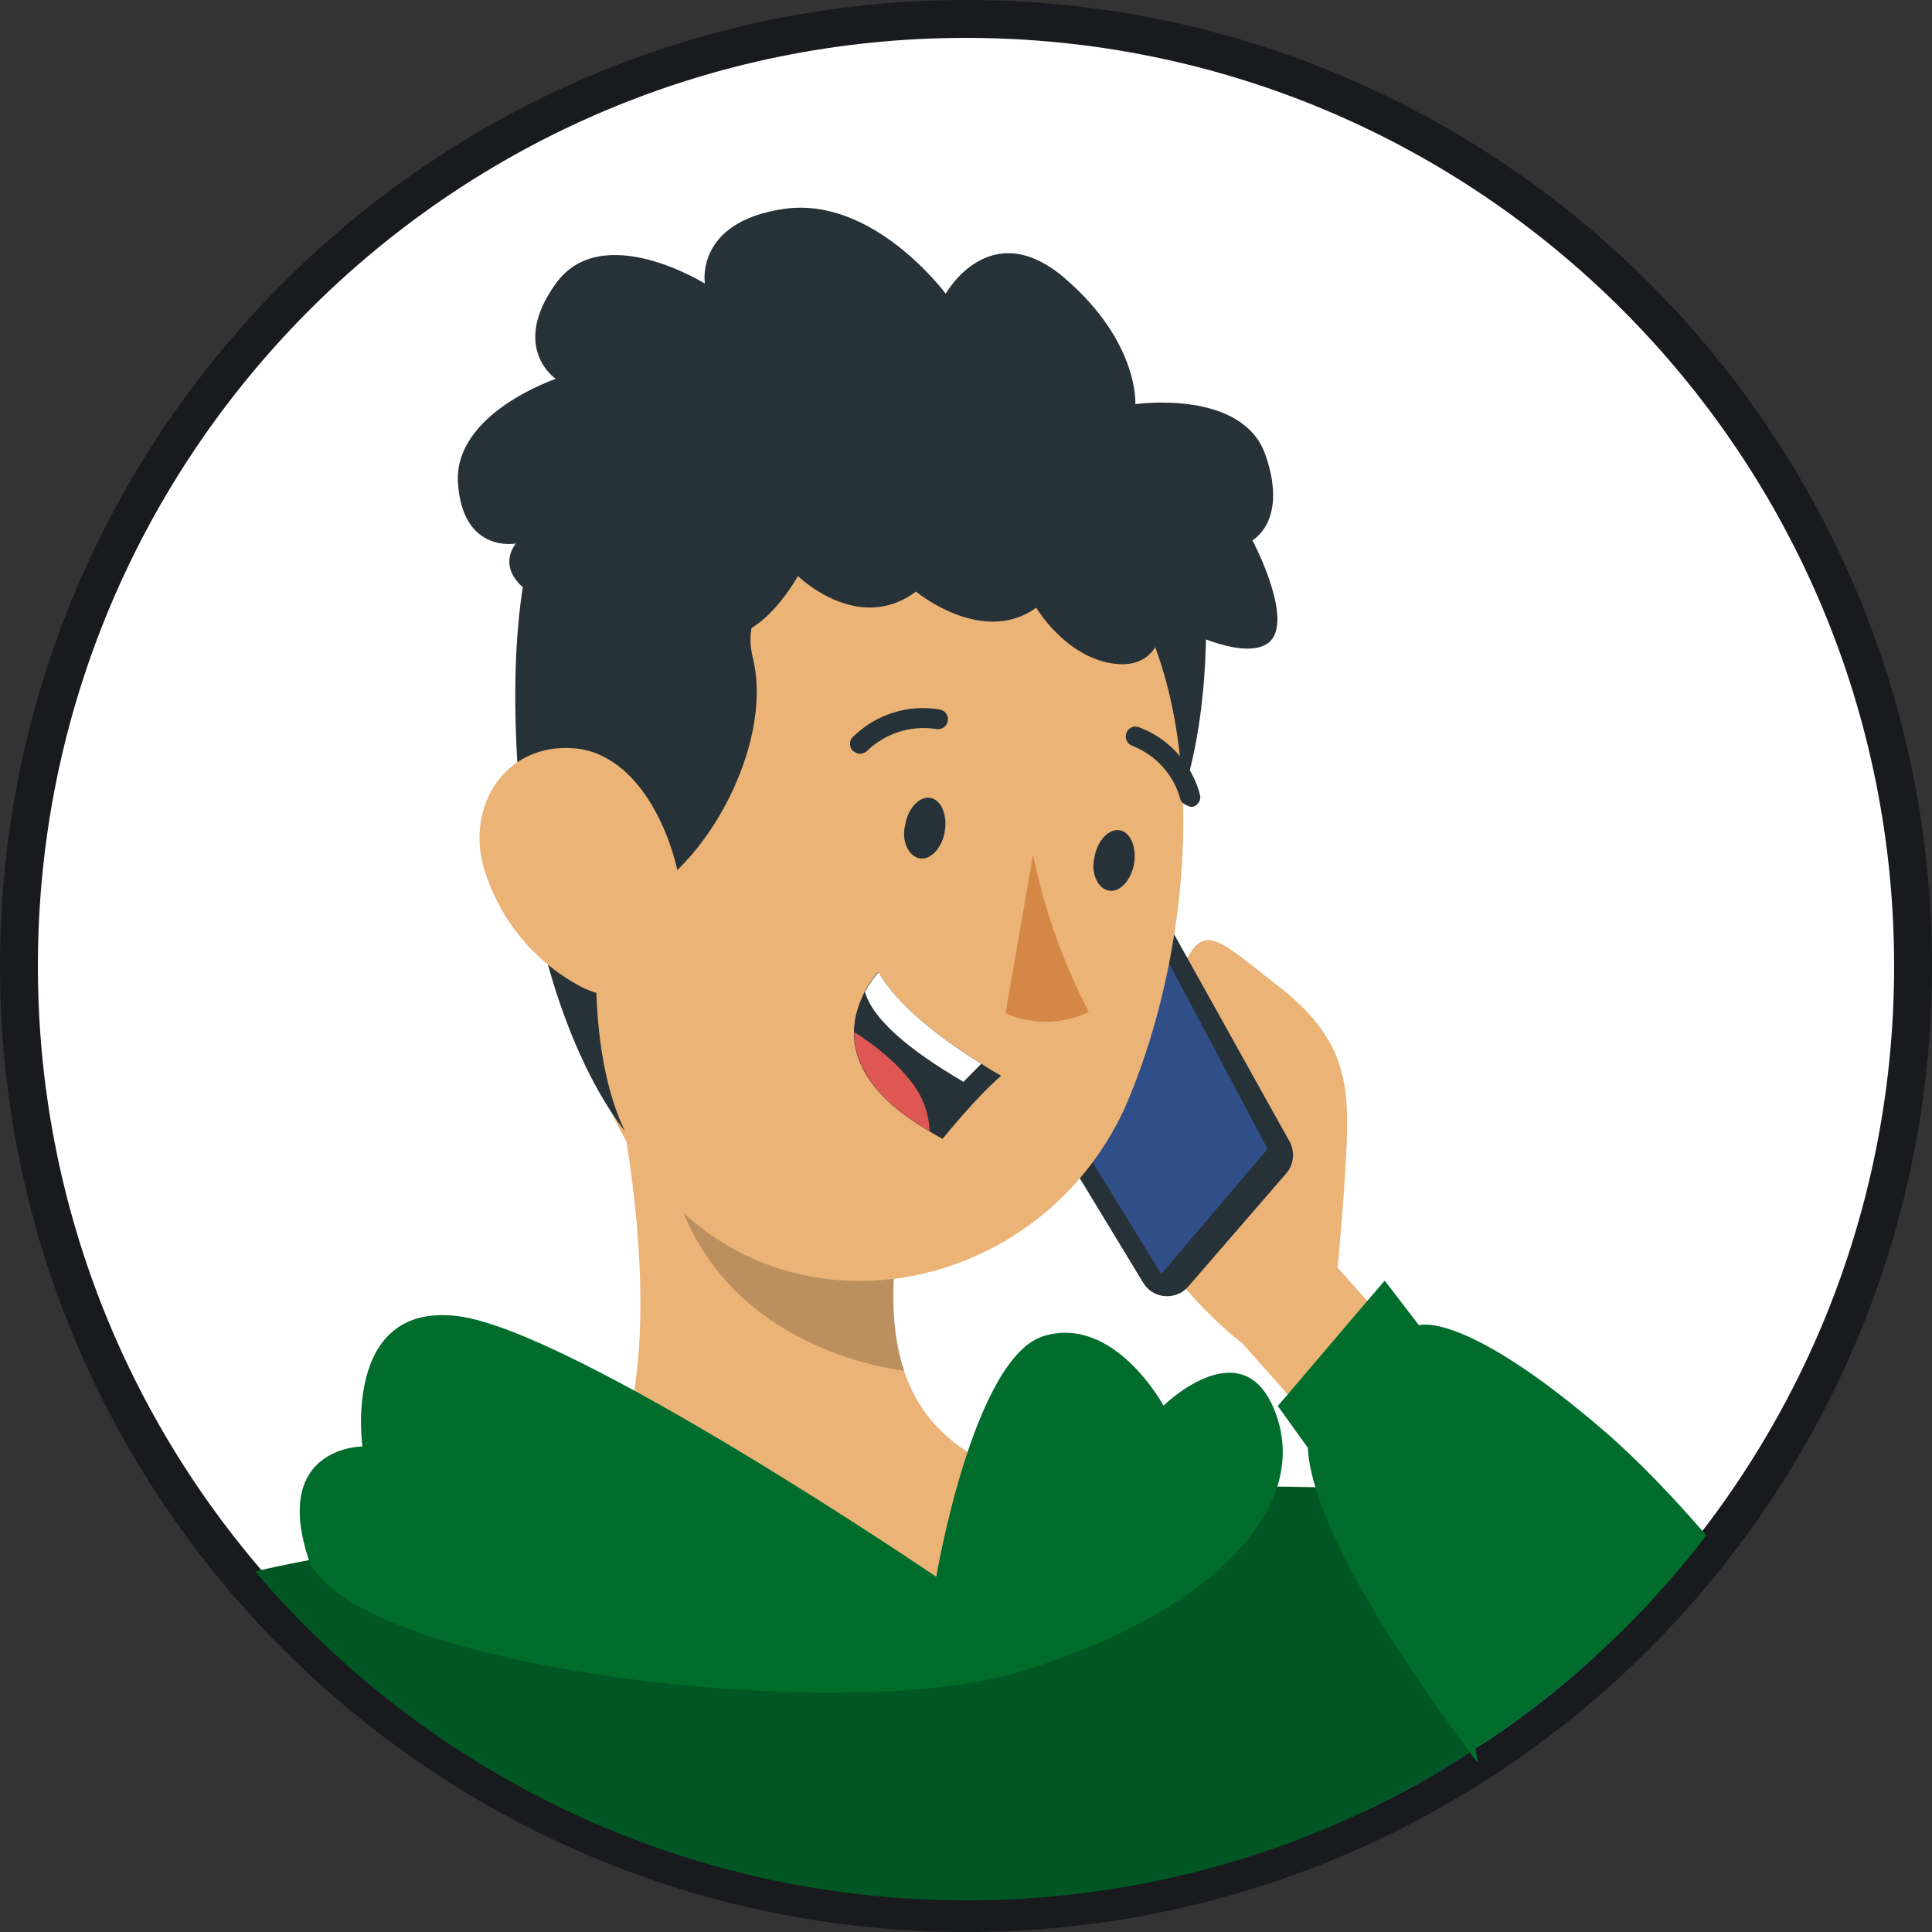 <svg width="51" height="51" viewBox="0 0 51 51" fill="none" xmlns="http://www.w3.org/2000/svg">
<rect x="0" y="0" width="51" height="51" fill="#333333" stroke="none"/>
<g clip-path="url(#clip0_62_1212)">
<path d="M50.5 25.5C50.5 39.307 39.307 50.5 25.5 50.5C11.693 50.5 0.5 39.307 0.5 25.5C0.5 11.693 11.693 0.5 25.5 0.5C39.307 0.5 50.5 11.693 50.5 25.5Z" fill="white" stroke="#191A1D"/>
<path d="M31.24 25.5C31.783 24.297 32.168 24.815 33.739 26.026C35.309 27.238 35.56 28.332 35.56 29.619C35.56 30.906 35.309 33.462 35.309 33.462L39.387 38.033L37.54 40.815L32.803 35.468C32.803 35.468 30.463 33.705 30.079 31.725C29.695 29.744 31.24 25.492 31.24 25.492V25.5Z" fill="#EBB376"/>
<path d="M30.697 24.13L34.039 30.129C34.189 30.396 34.156 30.739 33.955 30.973L31.365 33.964C31.039 34.34 30.438 34.29 30.179 33.864L27.188 28.934L30.705 24.138L30.697 24.13Z" fill="#263238"/>
<path opacity="0.4" d="M30.513 24.773L33.462 30.329L30.655 33.63L27.639 28.725L30.513 24.773Z" fill="#407BFF"/>
<path d="M38.944 46.162C38.969 46.288 38.986 46.405 39.002 46.522C38.936 46.438 38.869 46.346 38.802 46.254C37.925 46.831 37.014 47.34 36.062 47.792C36.279 46.096 36.521 44.566 36.738 43.288C36.931 42.118 37.106 41.158 37.24 40.481C37.365 39.804 37.449 39.411 37.465 39.344C37.758 39.386 38.05 39.478 38.343 39.62C39.621 40.247 40.883 41.742 42.111 43.723C41.125 44.625 40.072 45.444 38.944 46.162Z" fill="#407BFF"/>
<path d="M39.002 46.522C38.935 46.438 38.868 46.346 38.801 46.254C37.924 46.831 37.014 47.34 36.061 47.792C32.861 49.312 29.277 50.164 25.509 50.164C17.997 50.164 11.255 46.789 6.734 41.483C7.16 41.383 7.595 41.291 8.029 41.208C8.071 41.199 8.121 41.191 8.163 41.183C8.247 41.166 8.33 41.149 8.422 41.133C9.55 40.915 10.703 40.723 11.856 40.556C11.856 40.548 11.873 40.548 11.881 40.548C12.383 40.472 12.892 40.406 13.393 40.339C14.062 40.247 14.73 40.172 15.39 40.096C15.441 40.096 15.499 40.08 15.549 40.08C17.078 39.904 18.607 39.762 20.094 39.654C20.587 39.62 21.072 39.587 21.548 39.562H21.556C22.183 39.52 22.801 39.478 23.411 39.445C24.021 39.411 24.631 39.386 25.216 39.361C25.458 39.353 25.701 39.344 25.943 39.336C26.67 39.311 27.372 39.294 28.04 39.278C30.238 39.227 32.167 39.227 33.705 39.244C34.064 39.253 34.407 39.253 34.724 39.261C35.301 39.269 35.794 39.286 36.195 39.303C37.014 39.319 37.465 39.344 37.465 39.344C37.565 39.712 37.665 40.096 37.757 40.489C38.183 42.21 38.576 44.115 38.944 46.162C38.969 46.288 38.985 46.405 39.002 46.522Z" fill="#006D2C"/>
<path opacity="0.2" d="M39.002 46.522C38.935 46.438 38.868 46.346 38.802 46.254C37.924 46.831 37.014 47.34 36.061 47.792C32.861 49.312 29.277 50.164 25.509 50.164C17.997 50.164 11.255 46.789 6.734 41.483C6.534 41.525 6.333 41.567 6.133 41.609C6.325 41.567 6.526 41.517 6.726 41.475C7.16 41.383 7.595 41.291 8.029 41.208C8.071 41.199 8.121 41.191 8.163 41.183C8.247 41.166 8.33 41.149 8.422 41.133C9.55 40.915 10.703 40.723 11.856 40.556C11.856 40.548 11.873 40.548 11.881 40.548C12.383 40.472 12.892 40.406 13.393 40.339C14.062 40.247 14.73 40.172 15.39 40.096C15.441 40.096 15.499 40.08 15.549 40.08C17.078 39.904 18.607 39.762 20.094 39.654C20.579 39.62 21.064 39.587 21.54 39.553C22.175 39.512 22.793 39.478 23.411 39.445C24.021 39.411 24.631 39.386 25.216 39.361C25.458 39.353 25.701 39.344 25.943 39.336C26.662 39.311 27.363 39.286 28.032 39.269C30.238 39.227 32.167 39.227 33.705 39.236C34.072 39.236 34.407 39.236 34.724 39.253C35.292 39.253 35.777 39.278 36.178 39.286C37.005 39.311 37.465 39.336 37.465 39.336C37.565 39.712 37.665 40.096 37.757 40.489C38.183 42.21 38.576 44.115 38.944 46.162C38.969 46.288 38.985 46.405 39.002 46.522Z" fill="black"/>
<path d="M15.349 40.063C18.064 42.528 24.706 41.617 24.706 41.617C24.706 41.617 28.851 40.481 27.982 39.186C25.542 38.785 24.355 37.64 23.863 36.186C23.578 35.334 23.537 34.382 23.612 33.396C23.645 32.878 23.729 32.351 23.821 31.841L15.608 25.759C16.686 29.778 18.006 37.164 15.349 40.071V40.063Z" fill="#EBB376"/>
<path opacity="0.2" d="M17.512 29.619C17.838 34.549 21.89 35.91 23.871 36.186C23.587 35.334 23.545 34.382 23.62 33.396L17.504 29.619H17.512Z" fill="black"/>
<path d="M31.683 14.037C31.683 14.037 32.852 21.707 28.775 24.656C24.706 27.605 24.706 13.326 24.706 13.326L31.683 14.037Z" fill="#263238"/>
<path d="M16.953 30.764C18.924 33.605 22.15 34.348 24.949 33.462C26.745 32.894 28.366 31.649 29.377 29.861C29.511 29.628 29.636 29.377 29.744 29.126C31.75 24.439 32.385 16.234 27.43 13.159C23.913 10.945 19.25 11.998 17.036 15.524C16.401 16.526 16.017 17.663 15.9 18.849C15.29 24.33 14.672 27.522 16.953 30.772V30.764Z" fill="#EBB376"/>
<path d="M23.895 21.774C23.787 22.208 23.987 22.609 24.279 22.659C24.572 22.709 24.864 22.384 24.94 21.949C25.015 21.506 24.839 21.105 24.555 21.063C24.271 21.013 23.97 21.331 23.895 21.774Z" fill="#263238"/>
<path d="M28.892 22.626C28.783 23.06 28.992 23.47 29.276 23.511C29.56 23.562 29.861 23.236 29.936 22.801C30.011 22.358 29.836 21.957 29.552 21.916C29.267 21.866 28.958 22.208 28.892 22.626Z" fill="#263238"/>
<path d="M27.271 22.567C27.563 24.013 28.065 25.408 28.741 26.712C28.048 27.046 27.246 27.062 26.544 26.745L27.271 22.559V22.567Z" fill="#D58745"/>
<path d="M22.618 19.885C22.71 19.919 22.818 19.885 22.885 19.827C23.361 19.359 24.038 19.142 24.698 19.242C24.84 19.275 24.982 19.192 25.016 19.05C25.049 18.908 24.965 18.766 24.823 18.732C23.988 18.582 23.136 18.849 22.526 19.442C22.417 19.534 22.409 19.701 22.501 19.81C22.534 19.835 22.567 19.86 22.609 19.877L22.618 19.885Z" fill="#263238"/>
<path d="M31.34 21.264C31.382 21.289 31.44 21.306 31.491 21.297C31.633 21.256 31.716 21.113 31.674 20.971C31.457 20.153 30.847 19.484 30.053 19.192C29.911 19.15 29.769 19.225 29.728 19.367C29.686 19.509 29.769 19.651 29.903 19.693C30.53 19.944 30.998 20.47 31.165 21.122C31.198 21.189 31.265 21.239 31.34 21.264Z" fill="#263238"/>
<path d="M21.047 12.742V15.19C20.203 15.516 19.618 16.351 19.869 17.345C20.403 19.468 18.866 22.475 17.153 23.545C17.153 23.545 17.212 22.659 16.443 22.776C15.674 22.893 15.323 27.497 16.501 29.861C16.501 29.861 14.555 27.622 13.903 22.659C13.301 18.072 13.611 14.354 14.739 12.742H21.047Z" fill="#263238"/>
<path d="M12.767 22.893C13.16 24.23 14.062 25.35 15.282 26.018C16.903 26.887 18.114 25.533 18.006 23.796C17.897 22.25 16.928 19.885 15.14 19.752C13.343 19.618 12.307 21.256 12.767 22.901V22.893Z" fill="#EBB376"/>
<path d="M21.047 15.19C21.047 15.19 22.634 16.769 24.18 15.616C24.18 15.616 25.926 17.07 27.355 16.042C27.355 16.042 28.132 17.362 29.418 17.521C30.705 17.68 30.705 16.359 30.705 16.359C30.705 16.359 32.727 17.521 33.471 16.978C34.214 16.435 33.061 14.262 33.061 14.262C33.061 14.262 34.014 13.753 33.404 12.006C32.794 10.26 29.97 10.669 29.97 10.669C29.97 10.669 30.078 9.04 28.107 7.344C26.135 5.648 24.965 7.754 24.965 7.754C24.965 7.754 23.06 5.172 20.696 5.514C18.331 5.857 18.607 7.486 18.607 7.486C18.607 7.486 15.891 5.79 14.671 7.486C13.452 9.182 14.671 10.001 14.671 10.001C14.671 10.001 11.956 10.912 12.09 12.767C12.223 14.621 13.619 14.346 13.619 14.346C13.619 14.346 12.833 15.232 14.605 15.975C16.376 16.719 18.03 14.889 18.03 14.889C18.03 14.889 17.345 15.942 18.615 16.652C19.885 17.362 21.063 15.206 21.063 15.206L21.047 15.19Z" fill="#263238"/>
<path d="M26.427 28.399C25.792 28.934 24.882 30.062 24.882 30.062C24.765 29.995 24.648 29.937 24.531 29.861C22.968 28.951 22.534 28.015 22.542 27.246C22.542 26.828 22.684 26.461 22.826 26.177C22.993 25.851 23.186 25.659 23.186 25.659C23.729 26.636 25.124 27.597 25.892 28.073C26.21 28.282 26.419 28.391 26.419 28.391L26.427 28.399Z" fill="#263238"/>
<path d="M25.901 28.082L25.433 28.558C23.963 27.697 23.035 26.895 22.835 26.185C23.002 25.859 23.194 25.667 23.194 25.667C23.737 26.645 25.133 27.605 25.901 28.082Z" fill="white"/>
<path d="M24.539 29.861C22.977 28.951 22.543 28.015 22.551 27.246C23.069 27.572 23.662 28.032 24.088 28.6C24.414 29.034 24.523 29.469 24.539 29.861Z" fill="#DE5753"/>
<path d="M24.706 41.617C24.706 41.617 15.123 35.108 12.073 34.741C9.024 34.373 9.567 38.183 9.567 38.183C9.567 38.183 7.211 38.183 8.121 41.082C9.024 43.982 22.041 45.578 26.854 44.149C31.666 42.712 34.524 40.021 33.73 37.473C32.936 34.925 30.714 37.105 30.714 37.105C30.714 37.105 29.419 34.707 27.556 35.267C25.692 35.827 24.715 41.626 24.715 41.626L24.706 41.617Z" fill="#006D2C"/>
<path d="M45.042 40.531C44.165 41.676 43.188 42.745 42.11 43.723C41.124 44.625 40.071 45.444 38.943 46.162C38.968 46.288 38.985 46.405 39.002 46.522C38.935 46.438 38.868 46.346 38.801 46.254C38.166 45.402 37.431 44.366 36.737 43.288C35.868 41.901 35.075 40.456 34.724 39.261C34.607 38.877 34.54 38.534 34.523 38.217L33.73 37.114L33.989 36.813L36.094 34.34L36.553 33.805L37.456 34.983C37.456 34.983 38.617 34.565 42.335 37.765C43.288 38.584 44.257 39.62 45.042 40.531Z" fill="#006D2C"/>
</g>
<defs>
<clipPath id="clip0_62_1212">
<rect width="51" height="51" fill="white"/>
</clipPath>
</defs>
</svg>
